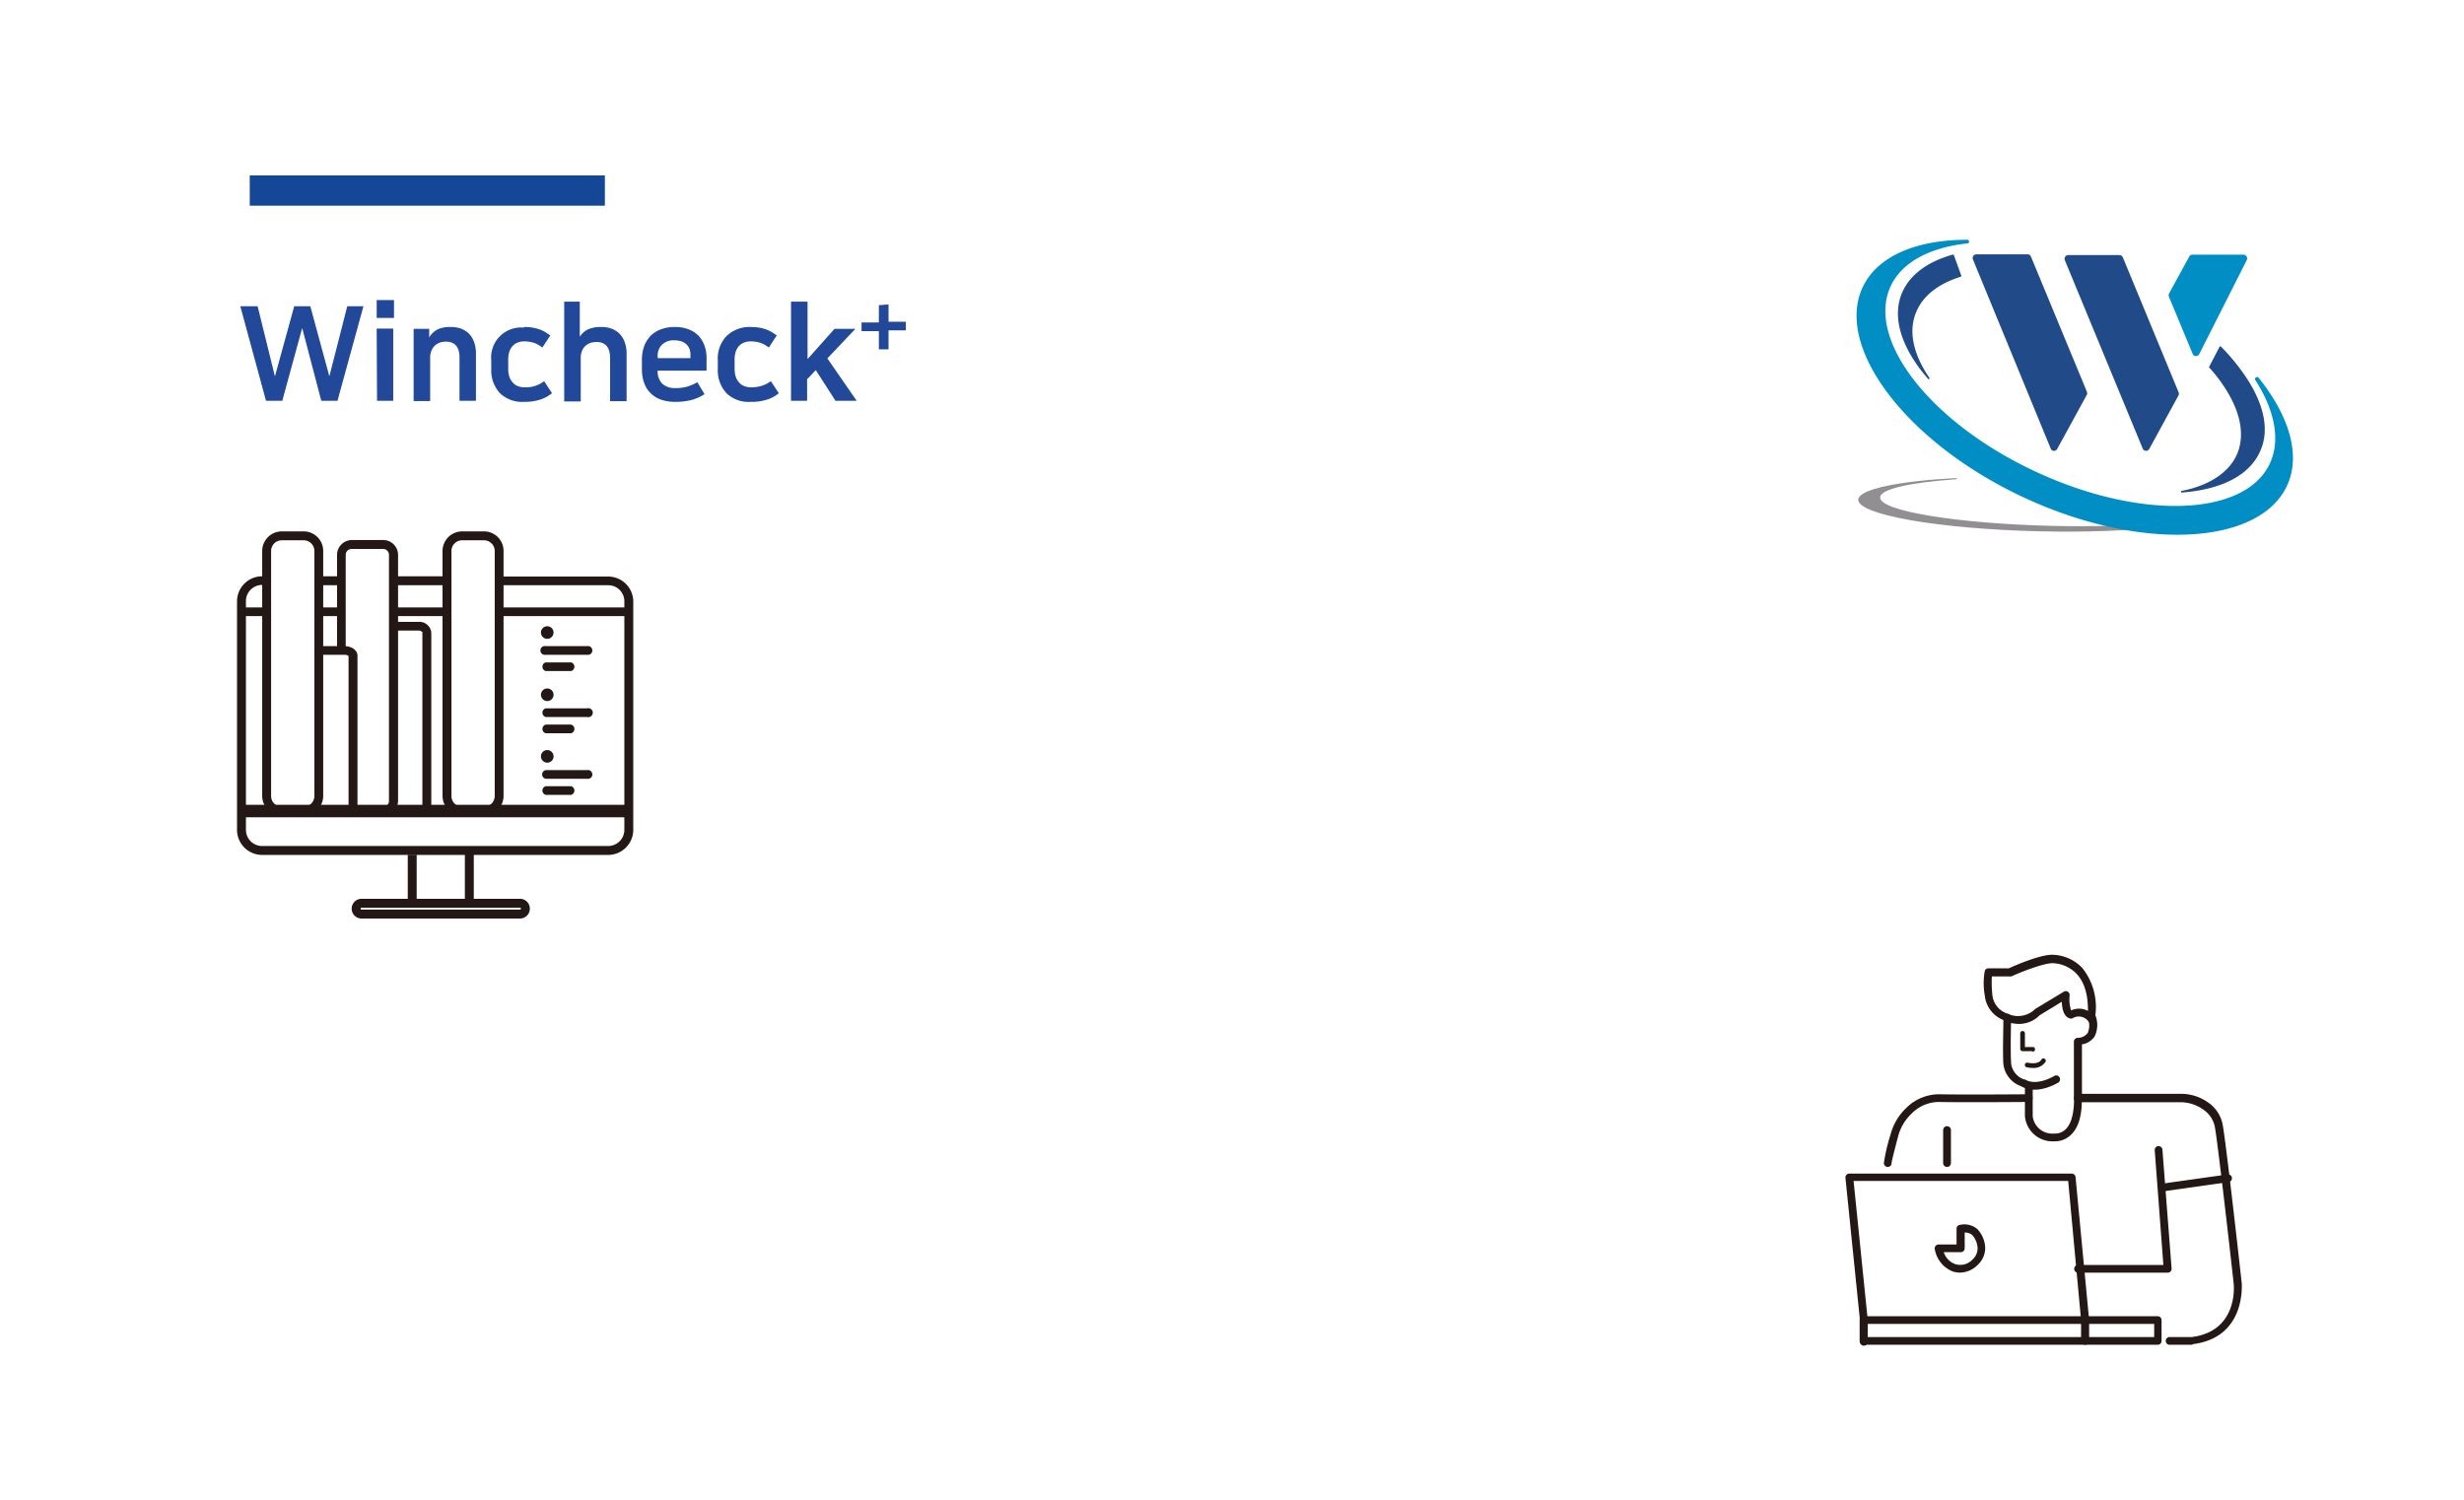 <svg id="레이어_1" data-name="레이어 1" xmlns="http://www.w3.org/2000/svg" viewBox="0 0 284.74 173.33"><defs><style>.cls-1{fill:#231815;}.cls-2{fill:none;stroke:#154797;stroke-miterlimit:10;stroke-width:3.5px;}.cls-3{fill:#224899;}.cls-4{fill:#928f92;}.cls-5{fill:#204a88;}.cls-6{fill:#008ec5;}</style></defs><path class="cls-1" d="M72.67,71.2H58.15a.52.52,0,0,1,0-1H72.67a.52.52,0,0,1,0,1Z"/><path class="cls-1" d="M51.54,71.2H45.46a.52.52,0,0,1,0-1h6.08a.52.52,0,0,1,0,1Z"/><path class="cls-1" d="M39.44,71.2h-2.6a.52.52,0,0,1,0-1h2.6a.52.52,0,0,1,0,1Z"/><path class="cls-1" d="M30.82,71.2H27.87a.52.52,0,0,1,0-1h2.95a.52.52,0,0,1,0,1Z"/><path class="cls-1" d="M70.29,98.8h-40a2.9,2.9,0,0,1-2.9-2.9V69.49a2.9,2.9,0,0,1,2.9-2.89h.56v1h-.56a1.87,1.87,0,0,0-1.87,1.86V95.9a1.87,1.87,0,0,0,1.87,1.87h40a1.87,1.87,0,0,0,1.86-1.87V69.49a1.86,1.86,0,0,0-1.86-1.86H57.68v-1H70.29a2.9,2.9,0,0,1,2.89,2.89V95.9A2.9,2.9,0,0,1,70.29,98.8Z"/><rect class="cls-1" x="45.46" y="66.6" width="6.19" height="1.03"/><rect class="cls-1" x="36.84" y="66.6" width="2.6" height="1.03"/><path class="cls-1" d="M35.09,94.24H32.56A2.26,2.26,0,0,1,30.3,92V63.67a2.27,2.27,0,0,1,2.26-2.26h2.53a2.26,2.26,0,0,1,2.26,2.26V92A2.26,2.26,0,0,1,35.09,94.24Zm-2.53-31.8a1.23,1.23,0,0,0-1.23,1.23V92a1.23,1.23,0,0,0,1.23,1.23h2.53A1.24,1.24,0,0,0,36.33,92V63.67a1.24,1.24,0,0,0-1.24-1.23Z"/><path class="cls-1" d="M44.27,94.24H40.63v-1h3.64a.68.68,0,0,0,.68-.67V64.12a.68.68,0,0,0-.68-.68H40.63a.68.68,0,0,0-.68.68v11h-1v-11a1.72,1.72,0,0,1,1.71-1.71h3.64A1.72,1.72,0,0,1,46,64.12V92.54A1.71,1.71,0,0,1,44.27,94.24Z"/><path class="cls-1" d="M39.78,94.24H37.15v-1h2.63a.92.92,0,0,0,.5-.13V75.81a.82.82,0,0,0-.5-.14H36.84v-1h2.94c.87,0,1.53.48,1.53,1.11V93.12C41.31,93.76,40.65,94.24,39.78,94.24Z"/><path class="cls-1" d="M48.3,94.24H45.68v-1H48.3a.59.59,0,0,0,.51-.19v-20a.66.66,0,0,0-.51-.18H45.37v-1H48.3a1.39,1.39,0,0,1,1.54,1.21V93A1.39,1.39,0,0,1,48.3,94.24Z"/><circle class="cls-1" cx="63.24" cy="73.1" r="0.73"/><path class="cls-1" d="M67.84,75.67H63.06a.51.51,0,1,1,0-1h4.78a.51.51,0,1,1,0,1Z"/><path class="cls-1" d="M66,77.55H63.06a.52.52,0,0,1,0-1H66a.52.52,0,0,1,0,1Z"/><circle class="cls-1" cx="63.24" cy="80.29" r="0.73"/><path class="cls-1" d="M67.84,82.86H63.06a.52.52,0,0,1,0-1h4.78a.52.52,0,1,1,0,1Z"/><path class="cls-1" d="M66,84.74H63.06a.52.52,0,0,1,0-1H66a.52.52,0,0,1,0,1Z"/><circle class="cls-1" cx="63.24" cy="87.41" r="0.73"/><path class="cls-1" d="M67.84,90H63.06a.51.51,0,0,1,0-1h4.78a.51.51,0,1,1,0,1Z"/><path class="cls-1" d="M66,91.86H63.06a.52.52,0,0,1,0-1H66a.52.52,0,0,1,0,1Z"/><path class="cls-1" d="M55.93,94.24H53.4A2.26,2.26,0,0,1,51.14,92V63.67a2.27,2.27,0,0,1,2.26-2.26h2.53a2.26,2.26,0,0,1,2.26,2.26V92A2.26,2.26,0,0,1,55.93,94.24ZM53.4,62.44a1.23,1.23,0,0,0-1.23,1.23V92a1.23,1.23,0,0,0,1.23,1.23h2.53A1.24,1.24,0,0,0,57.17,92V63.67a1.24,1.24,0,0,0-1.24-1.23Z"/><path class="cls-1" d="M72.35,94.45H28.19a.72.72,0,0,1,0-1.44H72.35a.72.72,0,0,1,0,1.44Z"/><rect class="cls-1" x="47.12" y="98.78" width="1.03" height="5.1"/><rect class="cls-1" x="53.72" y="98.29" width="1.03" height="5.6"/><path class="cls-1" d="M60.09,106.15H41.78a1.14,1.14,0,0,1,0-2.28H60.09a1.14,1.14,0,0,1,0,2.28ZM41.78,104.9a.11.11,0,1,0,0,.22H60.09a.11.11,0,1,0,0-.22Z"/><path class="cls-1" d="M249.39,155.41l-.14,0-.14,0H215.34a.45.45,0,0,1-.44-.45v-2.4a.45.45,0,0,1,.44-.45h34a.45.45,0,0,1,.45.45V155A.45.45,0,0,1,249.39,155.41Zm-33.6-.89h33.15V153H215.79Z"/><path class="cls-1" d="M240.94,155.41a.45.45,0,0,1-.45-.45v-2.38L239,136.48h-24.8l1.63,16V155a.45.45,0,1,1-.89,0v-2.38l-1.68-16.5a.47.47,0,0,1,.11-.34.44.44,0,0,1,.33-.15h25.71a.44.44,0,0,1,.44.4l1.57,16.52V155A.45.45,0,0,1,240.94,155.41Z"/><path class="cls-1" d="M226.48,147.07a2.71,2.71,0,0,1-.79-.12,3.37,3.37,0,0,1-2.11-2.61.47.47,0,0,1,.1-.36.46.46,0,0,1,.34-.16h2.08V142a.43.43,0,0,1,.37-.44,2.34,2.34,0,0,1,2,.45,3.29,3.29,0,0,1,.94,2.29,2.65,2.65,0,0,1-.84,1.85A2.92,2.92,0,0,1,226.48,147.07Zm-1.86-2.36a2.17,2.17,0,0,0,1.33,1.38,1.93,1.93,0,0,0,2-.54,1.73,1.73,0,0,0,.58-1.22,2.4,2.4,0,0,0-.63-1.61,1.27,1.27,0,0,0-.86-.28v1.83a.45.45,0,0,1-.45.44Z"/><path class="cls-1" d="M225,134.86a.45.45,0,0,1-.45-.45V130.6a.45.45,0,0,1,.9,0v3.81A.45.45,0,0,1,225,134.86Z"/><path class="cls-1" d="M218.14,134.86a.45.45,0,0,1-.44-.45,21,21,0,0,1,.77-3.29,6.52,6.52,0,0,1,1.82-3.08,5.38,5.38,0,0,1,3.74-1.58c3,.06,10.33,0,10.41,0h0a.46.46,0,0,1,.45.44.45.45,0,0,1-.45.45c-.07,0-7.43.06-10.43,0a4.44,4.44,0,0,0-3.11,1.35,5.53,5.53,0,0,0-1.56,2.65c-.69,2.61-.75,3-.75,3.07A.44.44,0,0,1,218.14,134.86Z"/><path class="cls-1" d="M237.48,131.9h-.15A3.2,3.2,0,0,1,234,129v-3.18a.45.45,0,0,1,.9,0V129a2.28,2.28,0,0,0,2.46,2h.06a1.72,1.72,0,0,0,1.26-.47c.69-.64,1-1.89,1-3.61a.45.45,0,0,1,.44-.46h0a.45.45,0,0,1,.45.44c.05,2-.39,3.48-1.31,4.3A2.64,2.64,0,0,1,237.48,131.9Z"/><path class="cls-1" d="M253.31,155.41h-2.52a.45.45,0,1,1,0-.89h2.49c5.34-.68,4.87-5.9,4.85-6.12s-1.74-15.63-2.18-18.17a3.17,3.17,0,0,0-1.34-2,4.55,4.55,0,0,0-2.68-.85H240.11a.45.45,0,0,1-.45-.44v-6.55a.45.45,0,0,1,.41-.45,1.44,1.44,0,0,0,1.19-.57,2.23,2.23,0,0,0,0-1.73.32.32,0,0,1,0-.19c.13-2.18-.29-3.81-1.25-4.87a4.06,4.06,0,0,0-2.8-1.27c-1.12,0-3.83,1.09-4.78,1.53a.43.43,0,0,1-.19,0h-2.06a13.23,13.23,0,0,0,.06,2.15,2.53,2.53,0,0,0,1.83,2.18.46.46,0,0,1,.34.45s-.11,3.74,0,5.33a2.25,2.25,0,0,0,1.48,1.79l.1,0c1.37.85,3.37-.38,3.39-.39a.44.44,0,0,1,.61.14.45.45,0,0,1-.14.62c-.1.06-2.46,1.51-4.29.42a3.09,3.09,0,0,1-2.05-2.56c-.09-1.36,0-4.13,0-5.09a3.41,3.41,0,0,1-2.15-2.85,8,8,0,0,1,0-2.82.44.44,0,0,1,.42-.3h2.35c.65-.3,3.68-1.63,5.1-1.57a4.89,4.89,0,0,1,3.43,1.56,7.25,7.25,0,0,1,1.48,5.43,3,3,0,0,1-.08,2.43,2.1,2.1,0,0,1-1.47.93v5.72h11.37a5.36,5.36,0,0,1,3.21,1,4,4,0,0,1,1.69,2.6c.45,2.56,2.12,17.59,2.19,18.23,0,.06.59,6.32-5.65,7.1Z"/><path class="cls-1" d="M233.33,118.33a4.32,4.32,0,0,1-1.59-.31.45.45,0,0,1,.36-.82h0a2.84,2.84,0,0,0,3-.51.3.3,0,0,1,.08-.08l3.31-2a.44.44,0,0,1,.47,0,.46.46,0,0,1,.21.42,4,4,0,0,0,.17,1.74,2.18,2.18,0,0,1,2.8.88.44.44,0,0,1-.14.61.43.43,0,0,1-.61-.14,1.38,1.38,0,0,0-1.89-.44.43.43,0,0,1-.35,0c-.68-.21-.86-1.15-.89-1.91l-2.56,1.56A3.3,3.3,0,0,1,233.33,118.33Z"/><path class="cls-1" d="M250.46,147.08H240.21a.45.45,0,1,1,0-.89H250l-1-13.26a.45.45,0,0,1,.41-.48.46.46,0,0,1,.48.41l1.06,13.74a.45.45,0,0,1-.44.48Z"/><path class="cls-1" d="M249.92,137.68a.44.44,0,0,1-.44-.38.45.45,0,0,1,.38-.51l7.55-1.06a.44.44,0,0,1,.51.38.45.45,0,0,1-.38.5L250,137.68Z"/><path class="cls-1" d="M234.85,121.48h-1.12a.27.27,0,0,1-.27-.27v-1.79a.27.27,0,1,1,.54,0V121h.85a.27.27,0,1,1,0,.53Z"/><path class="cls-1" d="M234.94,123.42a3.05,3.05,0,0,1-.72-.08A.27.27,0,0,1,234,123a.28.28,0,0,1,.33-.19s1.19.29,1.58-.36a.26.26,0,0,1,.37-.09.25.25,0,0,1,.09.36A1.61,1.61,0,0,1,234.94,123.42Z"/><line class="cls-2" x1="28.86" y1="22.02" x2="69.9" y2="22.02"/><path class="cls-3" d="M27.77,35.39h2l2,8.11L34,35.39h1.86l2.2,8.1,2.07-8.1H42L39,46.32H37.13l-2.21-8.41-2.3,8.41H30.74Z"/><path class="cls-3" d="M43.53,34.68h2v2.06h-2Zm0,3.29h1.91v8.35H43.57Z"/><path class="cls-3" d="M52.1,37.79a3.6,3.6,0,0,1,1.09.16,2.7,2.7,0,0,1,.93.54,2.67,2.67,0,0,1,.65,1A3.82,3.82,0,0,1,55,40.88v5.44H53.1v-5c0-1.22-.53-1.84-1.59-1.84a2.87,2.87,0,0,0-.53.07,1.53,1.53,0,0,0-.59.28,1.56,1.56,0,0,0-.48.58,2.16,2.16,0,0,0-.2,1v4.94H47.8V38h1.8v1h0A2.35,2.35,0,0,1,50.72,38,3.72,3.72,0,0,1,52.1,37.79Z"/><path class="cls-3" d="M60.54,37.79a6.41,6.41,0,0,1,1.05.08,5.39,5.39,0,0,1,.82.22,3.58,3.58,0,0,1,.65.32c.19.12.37.24.53.36l-.92,1.4a3,3,0,0,0-1-.56,3.84,3.84,0,0,0-1.1-.16,2,2,0,0,0-.69.12,1.57,1.57,0,0,0-.59.36,1.85,1.85,0,0,0-.41.65,2.84,2.84,0,0,0-.15,1v1a2.77,2.77,0,0,0,.17,1.06,2,2,0,0,0,.45.67,1.53,1.53,0,0,0,.6.35,2.21,2.21,0,0,0,.66.1,3.45,3.45,0,0,0,2.27-.71l.91,1.39a4,4,0,0,1-1.25.7,5.63,5.63,0,0,1-1.95.3,3.72,3.72,0,0,1-2.82-1,3.9,3.9,0,0,1-1-2.81v-1a3.46,3.46,0,0,1,3.77-3.77Z"/><path class="cls-3" d="M69.5,37.79a3.58,3.58,0,0,1,1.08.16,2.7,2.7,0,0,1,.93.54,2.57,2.57,0,0,1,.66,1,3.82,3.82,0,0,1,.24,1.43v5.44H70.5v-5c0-1.22-.53-1.84-1.59-1.84a3.07,3.07,0,0,0-.54.07,1.6,1.6,0,0,0-.59.28,1.56,1.56,0,0,0-.48.58,2.17,2.17,0,0,0-.19,1v4.94H65.2V34.86H67v4.06h0A2.28,2.28,0,0,1,68.11,38,3.77,3.77,0,0,1,69.5,37.79Z"/><path class="cls-3" d="M81.41,45.55A5.16,5.16,0,0,1,80,46.2a7.25,7.25,0,0,1-2,.24,5.05,5.05,0,0,1-1.41-.19,3.18,3.18,0,0,1-1.22-.64,3.1,3.1,0,0,1-.87-1.19,4.68,4.68,0,0,1-.32-1.87v-.87a4.65,4.65,0,0,1,.29-1.75,3.39,3.39,0,0,1,.81-1.21,3.26,3.26,0,0,1,1.21-.7A4.48,4.48,0,0,1,78,37.79a4.3,4.3,0,0,1,1.46.23,3.12,3.12,0,0,1,1.16.68,3.25,3.25,0,0,1,.76,1.16,4.34,4.34,0,0,1,.27,1.59v1.38H76a2,2,0,0,0,.53,1.51,2.13,2.13,0,0,0,1.53.51,4.82,4.82,0,0,0,1.32-.16,5.58,5.58,0,0,0,1.21-.52Zm-1.62-4.16V41a2,2,0,0,0-.1-.64,1.48,1.48,0,0,0-.33-.53,1.64,1.64,0,0,0-.57-.36,2.36,2.36,0,0,0-.85-.14,1.9,1.9,0,0,0-1.43.5A1.71,1.71,0,0,0,76,41.08v.31Z"/><path class="cls-3" d="M86.76,37.79a6.38,6.38,0,0,1,1,.08,5.09,5.09,0,0,1,.82.22,3.58,3.58,0,0,1,.65.32,6.08,6.08,0,0,1,.53.36l-.92,1.4a3,3,0,0,0-1-.56,3.9,3.9,0,0,0-1.1-.16,2.06,2.06,0,0,0-.7.12,1.57,1.57,0,0,0-.59.36,1.85,1.85,0,0,0-.41.65,2.84,2.84,0,0,0-.15,1v1a3,3,0,0,0,.17,1.06,2,2,0,0,0,.45.67,1.57,1.57,0,0,0,.61.35,2.14,2.14,0,0,0,.65.1,4.08,4.08,0,0,0,1.31-.19,3.71,3.71,0,0,0,1-.52L90,45.44a3.93,3.93,0,0,1-1.24.7,5.73,5.73,0,0,1-2,.3,3.68,3.68,0,0,1-2.81-1,3.9,3.9,0,0,1-1-2.81v-1a3.73,3.73,0,0,1,1-2.78A3.8,3.8,0,0,1,86.76,37.79Z"/><path class="cls-3" d="M95.61,41.42,99,46.32H96.55l-2.28-3.55-1,1.06v2.49H91.41V34.86h1.91V41.5L96.44,38h2.41Z"/><path class="cls-3" d="M102.68,35.18v2h2v1h-2v2.19h-1.12V38.27h-2v-1h2v-2Z"/><path class="cls-4" d="M237,60.77c-10.93-.27-19.76-1.73-19.73-3.27,0-1,3.53-1.74,8.83-2.12v-.14c-6.72.36-11.34,1.3-11.36,2.52,0,1.73,9.28,3.36,20.83,3.64,11.08.26,20.17-.81,20.93-2.43C254.71,60.22,246.65,61,237,60.77Z"/><path class="cls-5" d="M241.12,45.69l-3.38,6.17a.41.41,0,0,1-.75,0L228,30a.43.43,0,0,1,.39-.61h5.92a.43.43,0,0,1,.39.27l6.46,15.61A.46.46,0,0,1,241.12,45.69Z"/><path class="cls-5" d="M251.75,45.69l-3.37,6.17a.42.42,0,0,1-.76,0l-9-21.77a.43.43,0,0,1,.38-.61h5.93a.43.43,0,0,1,.39.27l6.45,15.61A.4.4,0,0,1,251.75,45.69Z"/><path class="cls-6" d="M259.25,29.43h-5.9a.42.42,0,0,0-.36.22l-2.34,4.28a.46.46,0,0,0,0,.38l2.74,6.6a.42.42,0,0,0,.76,0l5.5-10.88A.44.44,0,0,0,259.25,29.43Z"/><path class="cls-6" d="M260.69,43.61h0a.24.24,0,0,0-.06.32c2.23,3.48,2.94,6.93,1.67,9.64-2.88,6.16-15,6.57-27.12.91s-19.57-15.25-16.69-21.41c1.31-2.8,4.57-4.48,8.87-4.94a.21.21,0,0,0,.19-.21.21.21,0,0,0-.22-.21c-5.87,0-10.39,1.88-12.08,5.49-3.24,6.91,5,17.91,18.54,24.25s27.26,5.61,30.49-1.3c1.65-3.53.27-8.06-3.27-12.49A.24.24,0,0,0,260.69,43.61Z"/><path class="cls-5" d="M226.65,31.86l-.85-2.35a.14.14,0,0,0-.16-.08c-2.83.8-4.91,2.27-5.82,4.37-1.28,2.94,0,6.56,3,10a.1.1,0,0,0,.15-.12c-1.86-2.7-2.5-5.42-1.5-7.7.82-1.89,2.64-3.23,5.11-4A.12.12,0,0,0,226.65,31.86Z"/><path class="cls-5" d="M259.14,43a23.57,23.57,0,0,0-2.48-2.94.11.11,0,0,0-.16,0l-1.2,2.31a.09.09,0,0,0,0,.11,16.62,16.62,0,0,1,1.82,2.36c1.71,2.64,2.32,5.27,1.46,7.48s-3.26,3.81-6.48,4.41a.1.1,0,0,0,0,.19c4.6-.33,8-2,9.18-5C262.33,49.35,261.44,46.19,259.14,43Z"/></svg>